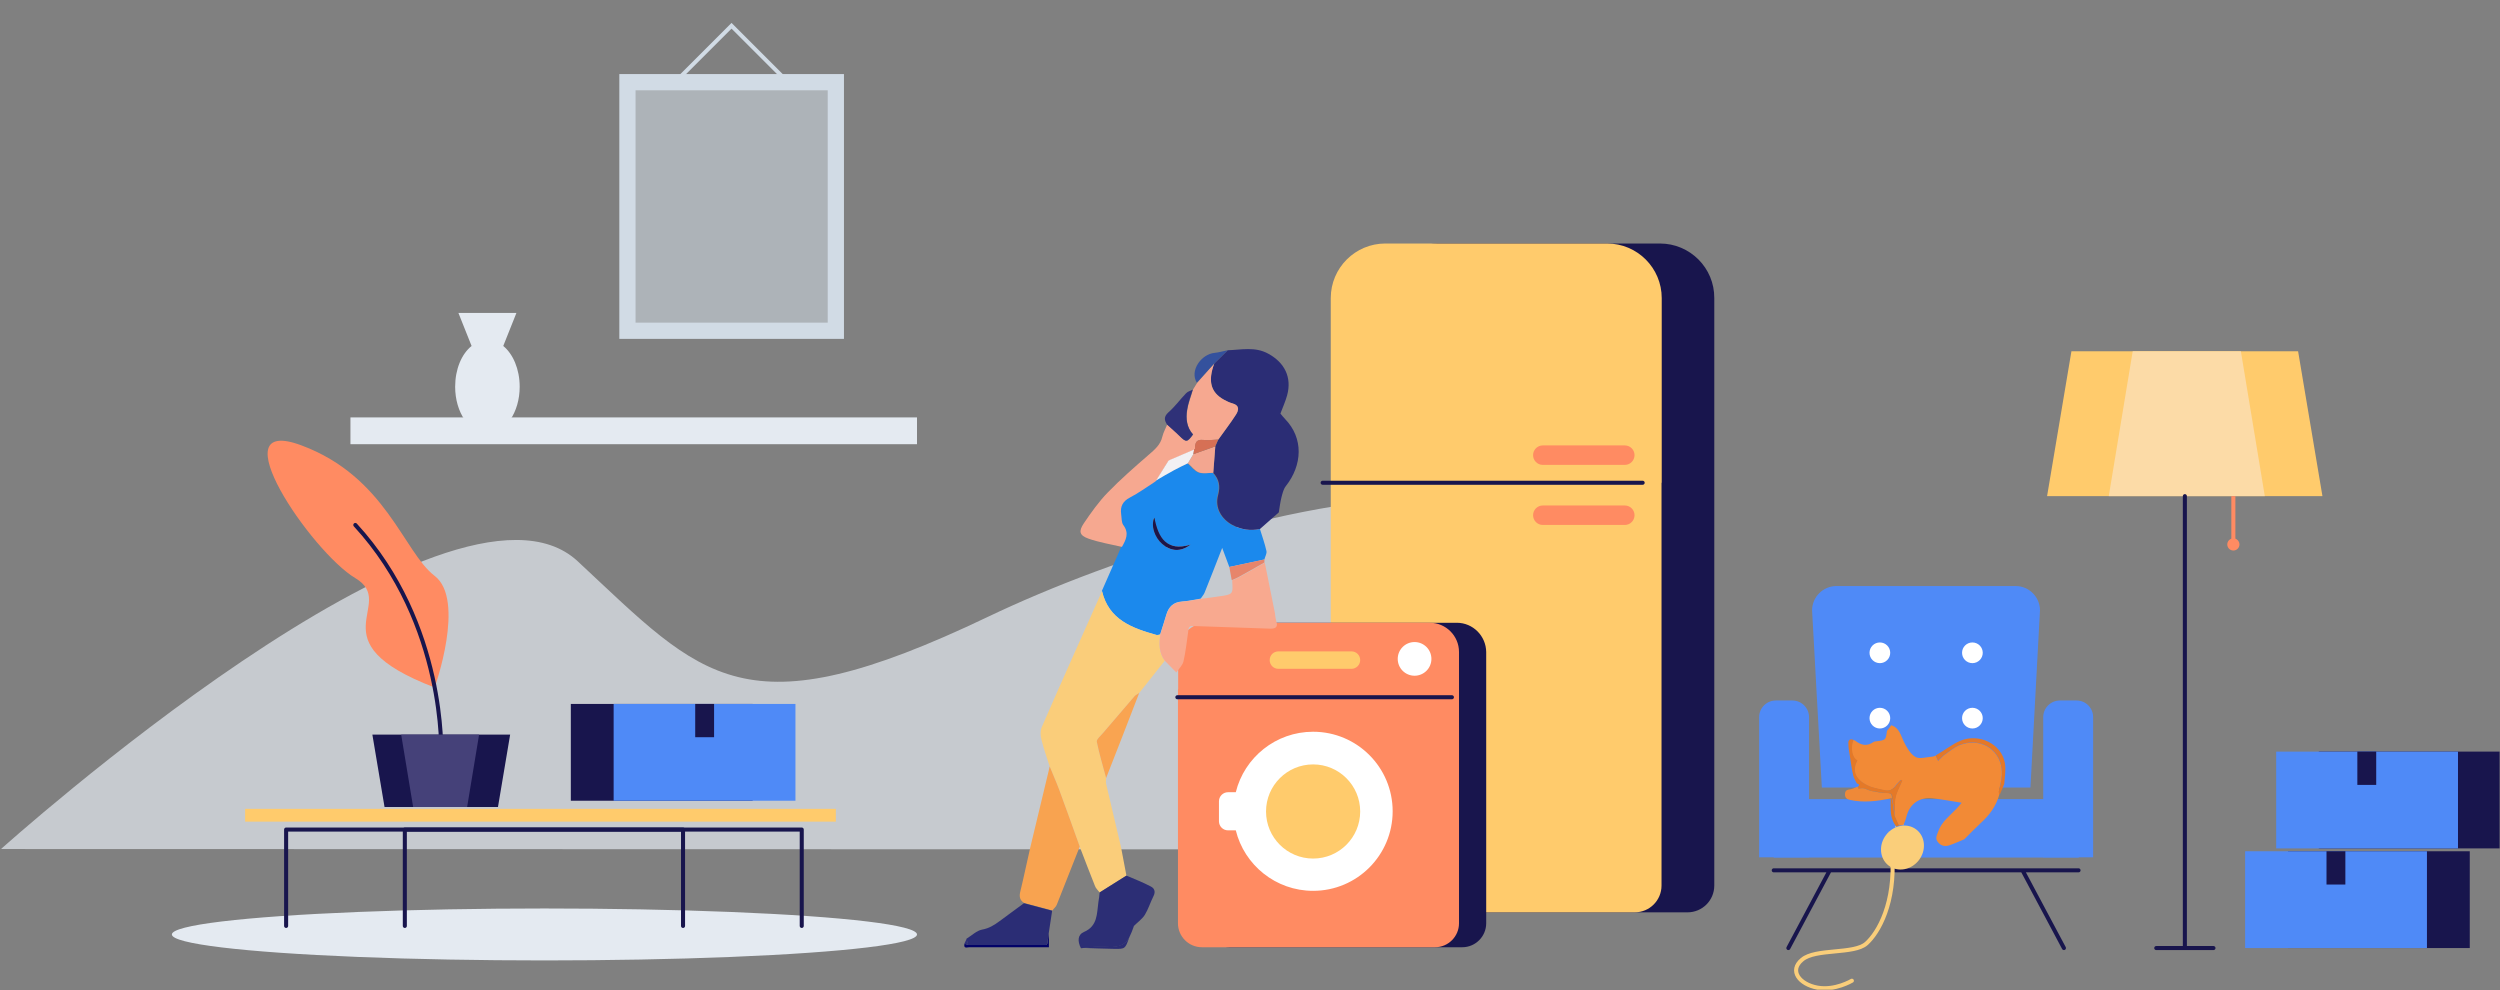 <svg viewBox="0 0 1232 488" xmlns="http://www.w3.org/2000/svg" fill-rule="evenodd" clip-rule="evenodd" stroke-miterlimit="10"><rect x="0" y="0" width="1232" height="488" fill="#808080" stroke="none"/><path fill="none" d="M0 0h1231.8v487.715H0z"/><clipPath id="a"><path d="M0 0h1231.8v487.715H0z"/></clipPath><g clip-path="url(#a)"><clipPath id="b"><path d="M-49 0h1281.1v487.715H-49z"/></clipPath><g clip-path="url(#b)"><path fill="#d1dbe5" fill-opacity=".56" d="M309.2 40.5h102.7V163H309.2z"/><path d="M332.7 40.5l27.8-27.8 27.8 27.8h-55.6z" fill="none" stroke="#d1dbe5" stroke-width="2"/><path fill="none" stroke="#d1dbe5" stroke-width="8" d="M309.2 40.5h102.7V163H309.2z"/><path d="M.5 418.4s222.1-199.6 284.2-141.8c62.1 57.8 81.2 85.2 202.3 27.3 121.1-57.9 415.1-138 320.2 114.7" fill="#e4eaf1" fill-opacity=".7" fill-rule="nonzero"/><path fill="#e4eaf1" d="M172.7 205.7h279.2v13.2H172.7z"/><path d="M248 170.5l6.5-16.3h-28.6l6.5 16.3c-4.9 3.9-8.1 11.4-8.1 20.1 0 12.7 7.1 23 15.9 23s15.9-10.3 15.9-23c0-8.7-3.3-16.2-8.1-20.1z" fill="#e4eaf1" fill-rule="nonzero"/><ellipse cx="268.3" cy="460.5" rx="183.6" ry="12.8" fill="#e4eaf1"/><path d="M214.2 338.8s15.4-43.2 0-55c-15.4-11.8-24-48.8-65.6-64.3-41.6-15.6 4.9 52.5 26.5 65.4 21.5 12.9-20.8 31 39.1 53.9z" fill="#ff8b62" fill-rule="nonzero"/><path d="M818 120H708.7c-14.8 0-26.9 12-26.9 26.9v289.5c0 7.3 5.9 13.2 13.2 13.2h136.6c7.3 0 13.2-5.9 13.2-13.2V146.9c.1-14.8-11.9-26.9-26.8-26.9z" fill="#18154d" fill-rule="nonzero"/><path d="M818.9 146.9c0-14.8-12-26.9-26.9-26.9H682.7c-14.8 0-26.9 12-26.9 26.9v91h163.1v-91zm-163.1 91v198.5c0 7.3 5.9 13.2 13.2 13.2h136.6c7.3 0 13.2-5.9 13.2-13.2V237.9h-163z" fill="#ffcb6c" fill-rule="nonzero"/><path d="M800.7 229.1h-40.4c-2.7 0-4.8-2.2-4.8-4.8 0-2.7 2.2-4.8 4.8-4.8h40.4c2.7 0 4.8 2.2 4.8 4.8 0 2.6-2.1 4.8-4.8 4.8zm0 29.6h-40.4c-2.7 0-4.8-2.2-4.8-4.8 0-2.7 2.2-4.8 4.8-4.8h40.4c2.7 0 4.8 2.2 4.8 4.8 0 2.6-2.1 4.8-4.8 4.8z" fill="#ff8b62" fill-rule="nonzero"/><path fill="#ffcb6c" d="M120.8 398.6h291.1v6.3H120.8z"/><path fill="#18154d" d="M281.3 346.9h89.6v47.7h-89.6z"/><path fill="#4f8af7" d="M302.4 346.9H392v47.7h-89.6z"/><path fill="#18154d" d="M342.6 346.9h9.3v16.4h-9.3z"/><path d="M217.4 371.7s2.7-64-42.3-113" fill="none" stroke="#18154d" stroke-width="2" stroke-linecap="round" stroke-linejoin="round"/><g fill="none" stroke="#18154d" stroke-width="2" stroke-linecap="round" stroke-linejoin="round"><path d="M141 456.3v-47.5h195.6v47.5"/><path d="M199.5 456.3v-47.5h195.6v47.5"/></g><path d="M651.8 237.9h157.7" fill="none" stroke="#18154d" stroke-width="2" stroke-linecap="round" stroke-linejoin="round"/><g fill-rule="nonzero"><path d="M189.5 397.7h55.9l6-35.7h-67.9l6 35.7z" fill="#18154d"/><path d="M203.6 397.7h26.6l5.9-35.7h-38.4l5.9 35.7z" fill="#454179"/></g><path d="M1000.6 388.1H897.8l-4.8-87.3c0-6.6 5.4-12 12-12h88.3c6.6 0 12 5.4 12 12l-4.7 87.3z" fill="#4f8af7" fill-rule="nonzero"/><path fill="#4f8af7" d="M874.1 393.8h150.3v28.8H874.1z"/><path d="M1023.3 345.2h-8.2c-4.5 0-8.2 3.7-8.2 8.2v69.1h24.6v-69.1c0-4.5-3.6-8.2-8.2-8.2zm-140 0h-8.2c-4.5 0-8.2 3.7-8.2 8.2v69.1h24.6v-69.1c0-4.5-3.7-8.2-8.2-8.2z" fill="#4f8af7" fill-rule="nonzero"/><g fill="#fff"><circle cx="926.4" cy="321.7" r="5.1"/><circle cx="972" cy="321.7" r="5.1"/></g><g fill="#fff"><circle cx="926.4" cy="353.9" r="5.1"/><circle cx="972" cy="353.9" r="5.1"/></g><path fill="#18154d" d="M1142.7 370.4h89.6v47.7h-89.6z"/><path fill="#4f8af7" d="M1121.7 370.4h89.6v47.7h-89.6z"/><path fill="#18154d" d="M1161.7 370.4h9.3v16.4h-9.3zM1127.5 419.5h89.6v47.7h-89.6z"/><path fill="#4f8af7" d="M1106.4 419.5h89.6v47.7h-89.6z"/><path fill="#18154d" d="M1146.5 419.5h9.3v16.4h-9.3z"/><g><path d="M874.1 428.9h150.2m-122.6 0l-20.4 38.3m115.4-38.3l20.4 38.3" fill="none" stroke="#18154d" stroke-width="2" stroke-linecap="round" stroke-linejoin="round"/></g><g><path d="M1132.5 173.1h-111.7l-12 71.4h135.7l-12-71.4z" fill="#ffcb6c" fill-rule="nonzero"/><path d="M1104.3 173.1H1051l-11.8 71.4h76.9l-11.8-71.4z" fill="#fcdba7" fill-rule="nonzero"/><path d="M1076.7 244.5v222.7m-14.1 0h28.2" fill="none" stroke="#18154d" stroke-width="2" stroke-linecap="round" stroke-linejoin="round"/><path d="M1100.6 244.5v23.8" fill="none" stroke="#ff8b62" stroke-width="2"/><circle cx="1100.6" cy="268.3" r="3" fill="#ff8b62"/></g><g><path d="M717.9 306.9H608.3c-8 0-14.4 6.5-14.4 14.4V455c0 6.5 5.3 11.8 11.8 11.8h114.9c6.5 0 11.8-5.3 11.8-11.8V321.3c-.1-7.9-6.5-14.4-14.5-14.4z" fill="#18154d" fill-rule="nonzero"/><path d="M719 321.3c0-8-6.5-14.4-14.4-14.4H595c-8 0-14.4 6.5-14.4 14.4v18.4H719v-18.4zm-138.5 18.4V455c0 6.5 5.3 11.8 11.8 11.8h114.9c6.5 0 11.8-5.3 11.8-11.8V339.7H580.5z" fill="#ff8b62" fill-rule="nonzero"/><path d="M666 329.6h-36c-2.4 0-4.3-1.9-4.3-4.3s1.9-4.3 4.3-4.3h36c2.4 0 4.3 1.9 4.3 4.3s-2 4.3-4.3 4.3z" fill="#ffcb6c" fill-rule="nonzero"/><path d="M647.1 360.6c-18.4 0-33.9 12.7-38.1 29.8h-3.8c-2.5 0-4.5 2-4.5 4.5v9.8c0 2.5 2 4.5 4.5 4.5h3.8c4.2 17.1 19.7 29.8 38.1 29.8 21.7 0 39.2-17.6 39.2-39.2s-17.5-39.2-39.2-39.2z" fill="#fff" fill-rule="nonzero"/><circle cx="647.1" cy="399.9" r="23.2" fill="#ffcb6c"/><circle cx="697.1" cy="324.7" r="8.3" fill="#fff"/><path d="M580.2 343.6h135.3" fill="none" stroke="#18154d" stroke-width="2" stroke-linecap="round" stroke-linejoin="round"/></g><g><path d="M946.2 418v-4c.1 1.3.3 2.6.4 3.9-.1 0-.2.1-.4.1z" fill="#e8c485" fill-rule="nonzero"/><path d="M962 417.9h.6-.6z" fill="#5d91f2" fill-rule="nonzero"/><path d="M937.6 406.7c-.6 0-1.2.1-1.9.1-.7-1.6-1.4-3.2-2.1-4.7.1-3-.2-6.2.4-9.1.6-2.9 2.2-5.5 3.3-8.2-.2-.1-.5-.3-.7-.4-.8.9-1.8 1.8-2.5 2.8-1.2 1.8-3 2.8-5 2.4-3.2-.7-6.5-1.2-9.3-2.7-5.9-3.1-7.2-7.3-4.6-12.1-2.6-1-3.6-6.2-2-10.1.3.1.7.1.9.2 2.9 2.3 5.8 3.1 9.1.8.4-.3 1-.4 1.6-.4 4.5-.6 4.5-.6 5.1-5.1.7-.9 1.4-1.9 2.1-2.8 4.1 1.3 4.7 5.1 6.3 8.3 1.4 2.8 3.2 5.9 5.6 7.3 2 1.2 5.3.1 8.1-.1.6 0 1.3-.3 1.9-.5.3.7.6 1.4 1.2 2.6 1.3-1.3 2.2-2.3 3.2-3 2.3-1.6 4.5-3.5 7-4.6 9.5-4.1 19.7 1 21.1 11.4.5 3.8-.5 7.2-1.3 10.8-.2.7.1 1.4.1 2.2-1.6 5.6-4.9 10-9.1 13.8-2.8 2.6-5.4 5.3-8.1 8-2.6 1-5.1 2.3-7.8 3.1-2.1.6-4.1-.1-5.4-2-1.2-1.7-.3-3.1.3-4.8 1.7-5 5.8-7.9 9.1-11.4.8-.8 1.5-1.7 2.5-2.9-5.2-.8-9.7-1.7-14.4-2.2-6.5-.7-11.2 2.8-12.8 9-.3 1.4-.9 2.7-1.4 4-.1 0-.3.2-.5.3z" fill="#f28a36" fill-rule="nonzero"/><path d="M985.2 391.7c-.1-.7-.3-1.5-.1-2.2.9-3.5 1.8-6.9 1.3-10.8-1.3-10.4-11.6-15.5-21.1-11.4-2.5 1.1-4.7 3-7 4.6-1 .7-1.9 1.7-3.2 3-.5-1.1-.8-1.8-1.2-2.6 4.1-2.3 7.8-5.4 12.3-7.3 8.9-3.7 20.1 1.4 21.8 11 .6 3.3-.1 6.9-.3 10.3-.7 1.6-1.3 3.2-2 4.8-.1.2-.3.4-.5.6z" fill="#e47828" fill-rule="nonzero"/><path d="M913.4 364.6c-1.6 3.9-.5 9.1 2 10.1-2.7 4.8-1.3 9.1 4.6 12.1 2.8 1.5 6.2 2 9.3 2.7 2.1.4 3.8-.6 5-2.4.7-1 1.6-1.9 2.5-2.8.2.1.5.3.7.4-1.1 2.7-2.7 5.4-3.3 8.2-.6 2.9-.3 6.1-.4 9.1-.2-1.5-.4-3.1-.7-4.6l-.6-3.9c.2-1.9-.4-2.7-2.5-2.7-2.5-.1-5.1-.6-7.6-1-2-.4-3.8-2.1-6.1-1-.1 0-.5-.7-.8-1.1 1.6-1.1.1-1.3-.5-1.7-.6-1.3-1.5-2.6-1.8-4.1-.7-3.1-1.1-6.3-1.6-9.4-.3-1.9-.7-3.8-.7-5.8-.2-1.3.2-3 2.5-2.1z" fill="#e47928" fill-rule="nonzero"/><path d="M915.3 387.7c.3.4.8 1.2.8 1.1 2.3-1.1 4.1.6 6.1 1 2.5.5 5.1 1 7.6 1 2.1 0 2.7.8 2.5 2.7h-.7c-6.6 1.3-13.2 2.2-19.9.7-1.5-.3-2.3-.9-2.5-2.4 0-1.4.2-2.4 1.9-2.7 1.5-.1 2.9-.9 4.2-1.4z" fill="#ef8938" fill-rule="nonzero"/><path d="M931.7 393.6h.7l.6 3.9c.2 1.5.4 3.1.7 4.6.7 1.6 1.4 3.2 2.1 4.7-.4.2-.9.4-1.3.5-.1-.2-.2-.4-.4-.5-2.1-2.9-2.5-6.3-2.4-9.8v-3.4z" fill="#e27821" fill-rule="nonzero"/><path d="M927.8 414.7c-.2.8-.3 1.6-.5 2.5.2-.8.4-1.7.5-2.5zm6.3-7.8c.2.1.3.3.4.5-.2.2-.5.4-.7.7l.3-1.2zm-3.6 3.5l-.3.3v-.2l.3-.1zm.5-.6c-.1.1-.2.2-.3.2v-.2h.3zm15 3.5c-.2-.4-.3-.8-.5-1.2.2.4.4.8.5 1.2zm-4.5-5.2c-.4-.2-.8-.3-1.2-.5.4.1.8.3 1.2.5zm-1.9-.7c-.4-.1-.8-.1-1.2-.2.4.1.8.1 1.2.2zm-2-.7l.5-.5c0 .2 0 .4-.2.6l-.3-.1z" fill="#e8c485" fill-rule="nonzero"/><path d="M944.393 408.815c4.453 3.444 4.998 10.21 1.216 15.1-3.782 4.889-10.467 6.063-14.92 2.619-4.453-3.444-4.998-10.21-1.216-15.1 3.781-4.889 10.467-6.063 14.92-2.619z" fill="#face7a"/><path d="M912.6 483.3s-8.3 5-17 3.4-14.2-8.3-7.5-13.8c6.6-5.6 25.5-2.5 31.6-7.9 6.1-5.4 14.4-20.1 12.8-43.6" fill="none" stroke="#face7a" stroke-width="2" stroke-linecap="round" stroke-linejoin="round"/></g><g fill-rule="nonzero"><path d="M620.9 260.7c1.1 3.6 2.4 7.2 3.2 10.8.3 1.3-.7 2.8-1 4.2-5.8 1.2-11.5 2.5-17.3 3.7-1.1-3-2.2-6-3.5-9.4-3 7.7-5.8 14.9-8.7 22.1-.4 1-1.3 1.9-1.9 2.9-3.1.5-6.1 1.2-9.2 1.4-4.2.3-6.5 2.5-7.7 6.3-1 3.3-2 6.6-3.1 9.9-.6.1-1.2.4-1.7.3-12.1-3.4-23.6-7.4-27-21.7 1.9-4.4 3.9-8.8 5.8-13.2 1.3-2.9 2.6-5.8 3.8-8.7 1.9-3.4 3.8-6.7.7-10.7-1-1.4-.9-3.7-1.1-5.5-.5-3.7.8-6.3 4.3-8.1 4.2-2.2 8.1-5 12.1-7.6.3-.2.6-.4.8-.6 3-1.7 5.9-3.5 8.9-5.1 2.2-1.2 4.6-2.3 6.8-3.4 1.8 1.6 3.3 3.7 5.4 4.5 2.1.8 4.7.2 7.1.2 2.9 3.2 3.6 6.6 2.4 11-1.7 6.1 1.6 11.7 7.1 14.7 4.6 2.3 9.1 3.1 13.8 2zm-34.2 7.7c-11.8 3.5-15.9-3.3-17.9-13.3-1.8 3.8.2 9.6 3.8 12.9 4.4 3.8 9.3 4.1 14.1.4z" fill="#1b89ed"/><path d="M620.9 260.7c-4.8 1-9.2.3-13.5-2-5.5-2.9-8.8-8.6-7.1-14.7 1.2-4.5.5-7.8-2.4-11 .3-4.3.7-8.7 1-13 .5-1.1 1-2.3 1.5-3.4 2.9-4.1 6-8.1 8.7-12.3 1.4-2.1 1.9-4.5-1.7-5.5-1.5-.4-2.9-1.1-4.2-1.8-6.6-3.7-8.1-9.2-4.8-17.9 2.2-2.2 4.4-4.4 6.6-6.5 6.7-.2 13.5-1.9 20 1.7 8.1 4.4 11.7 11.7 9.3 20.5-.8 2.9-2 5.6-3.3 9 .5.6 1.3 1.7 2.3 2.7 9.2 9.5 8.5 22.7.4 33-1.2 1.5-1.7 3.7-2.2 5.6-.6 2.4-.9 4.9-1.3 7.4-3.1 2.7-6.2 5.5-9.3 8.2z" fill="#2b2d75"/><path d="M598.4 179.1c-3.2 8.7-1.8 14.3 4.8 17.9 1.3.7 2.7 1.4 4.2 1.8 3.6 1 3 3.4 1.7 5.5-2.7 4.2-5.8 8.2-8.7 12.3-2.5.1-5 .5-7.4.2-3.5-.4-4.1 1.5-4 4.3l-.6.6h.1c-4 1.7-8 3.4-11.9 5.1-.3.1-.7.3-.9.6l-6 9.6c-.3.2-.6.4-.8.6-4 2.6-7.9 5.4-12.1 7.6-3.5 1.8-4.8 4.4-4.3 8.1.3 1.9.1 4.2 1.1 5.5 3 4 1.2 7.3-.7 10.7-5.6-1.3-11.3-2.2-16.6-4.1-4.4-1.6-4.8-3.6-2.2-7.5 3.6-5.3 7.4-10.7 11.9-15.3 6.3-6.5 13.2-12.5 20.1-18.5 2.9-2.5 5.8-4.9 6.7-8.9.5-2.1 1.6-4 2.4-6 2 1.8 4.1 3.6 6 5.5 3.5 3.4 3.9 3.4 6.8-.6-3.2-3.4-3.6-7.8-2.9-12.1.5-3.4 1.9-6.6 2.8-10 .7-1.1 1.4-2.2 2.1-3.4 2.7-3.1 5.6-6.3 8.4-9.5z" fill="#f6a890"/><path d="M587.8 192c-1 3.3-2.3 6.6-2.8 10-.7 4.3-.2 8.6 2.9 12.1-2.9 4-3.4 4-6.8.6-1.9-1.9-4-3.6-6-5.5-1.4-2.2-1.6-3.9.7-6 3.2-2.8 5.7-6.3 8.7-9.4.8-.9 2.2-1.2 3.3-1.8z" fill="#2f3178"/><path d="M598.4 179.1c-2.9 3.2-5.7 6.3-8.6 9.5-3.7-6 2.3-14.1 8.7-14.7 2.2-.2 4.3-.9 6.5-1.3-2.2 2.2-4.4 4.3-6.6 6.5z" fill="#34519d"/><path d="M543.1 291.3c3.3 14.2 14.9 18.3 27 21.7.5.1 1.1-.2 1.7-.3-.7 4.6-.7 9 2.2 12.9l-12.6 15.9c-.8.5-1.7.9-2.3 1.6-5.2 6-10.4 12.1-15.6 18.2-1.1 1.3-3.2 3-3 4.2 1.2 6 3 11.9 4.6 17.9 0 1-.2 2 0 2.9 2.4 10.4 4.9 20.7 7.3 31 .9 4.7 1.8 9.5 2.7 14.2-4.4 2.8-8.8 5.5-13.2 8.3-.8-1.1-1.9-2-2.3-3.2-2.6-6.4-5-12.9-7.5-19.3-3.4-9.4-6.7-18.8-10.2-28.2-1.4-3.8-3.1-7.6-4.6-11.3-1.4-4.5-3-8.9-4.1-13.4-.5-1.8-.6-4.2.1-5.9 9.8-22.5 19.8-44.8 29.8-67.2z" fill="#facd7a"/><path d="M517.3 377.7c1.5 3.8 3.2 7.5 4.6 11.3 3.5 9.4 6.8 18.8 10.2 28.2-3.8 9.5-7.5 19.1-11.3 28.6-.4 1.1-1.5 1.9-2.2 2.9-4.6-1.2-9.2-2.4-13.9-3.7-2.2-1.4-2.5-3.2-1.9-5.6 1.8-7.4 3.3-14.8 5-22.1 3.1-12.8 6.1-25.5 9.2-38.3 0-.4.2-.8.3-1.3z" fill="#f8a350"/><path d="M541.9 439.8c4.4-2.8 8.8-5.5 13.2-8.3 4 1.7 8.1 3.3 11.9 5.3 1.9.9 2.6 2.6 1.4 4.9-1.5 3-2.5 6.3-4.2 9.1-1.3 2.1-3.6 3.7-5.4 5.5-.3.7-.5 1.4-.8 2.2-.1.3-.2.5-.3.8-.3.7-.6 1.3-.9 2-.1.3-.3.6-.4.9-2.6 4.5-6.8 4.7-11.3 4.4-1.8-.2-3.6-.1-5.4 0-2.3.1-4.6.5-7 .7-1.8-3.5-1.6-6.7 1.4-8 6.9-2.9 6.4-9.1 7.2-14.8.3-1.7.5-3.2.6-4.7z" fill="#2c2e75"/><path d="M504.6 445.1c4.6 1.2 9.2 2.4 13.9 3.7-.6 3.7-1.1 7.5-1.7 11.2-.2 1.7-.4 3.3-.7 5l-.7.7h-38.3c-.3-1-.6-2.1-.8-3.1 2.6-1.6 5-4 7.7-4.5 3.4-.6 5.9-2.2 8.5-4.1 4.1-3 8.1-5.9 12.1-8.9z" fill="#2b2d75"/><path d="M516.2 465c.2-1.7.4-3.3.7-5v6.8h-39.2c-1 0-3 .9-2.4-1.7.7.2 1.3.4 2 .6h38.3c.1-.3.3-.5.6-.7z" fill="#020268"/><path d="M532.8 467.1c2.3-.2 4.6-.5 7-.7 1.8-.1 3.6-.2 5.4 0 4.5.4 8.7.1 11.3-4.4-2 5.6-2 5.7-7.5 5.6-5.5-.1-10.8-.3-16.2-.5z" fill="#2b2d75"/><path d="M477.2 465.7c-.7-.2-1.3-.4-2-.6.4-.8.8-1.7 1.2-2.5.3 1 .5 2 .8 3.1z" fill="#2f3178"/><path d="M558.1 458.4c.3-.7.5-1.4.8-2.2-.3.8-.6 1.5-.8 2.2zm-1.3 2.7c.3-.7.6-1.3.9-2-.3.7-.6 1.4-.9 2z" fill="#2b2d75"/><path d="M628.9 306c1 2.8 0 3.9-3 3.8-12.7-.5-25.3-.8-38-1.3-2.4-.1-2.2 1.6-2.4 3.1-.7 4.8-1.2 9.7-2.3 14.4-.5 2-2.3 3.6-3.5 5.4-1.9-1.9-3.8-3.9-5.7-5.8-2.9-3.9-2.9-8.4-2.2-12.9 1-3.3 2.1-6.6 3.1-9.9 1.2-3.8 3.5-6 7.7-6.3 3.1-.2 6.1-.9 9.2-1.4 3-.4 5.9-.7 8.9-1.2 7-1 7-1 6.5-7.9 1.2-.5 2.4-1 3.5-1.6 4.2-2.3 8.4-4.7 12.6-7.1 1.7 8.3 3.3 16.6 5 24.9.1 1.2.3 2.5.6 3.8z" fill="#f8a98f"/><path d="M623.1 277.2c-4.2 2.4-8.4 4.8-12.6 7.1-1.1.6-2.3 1.1-3.5 1.6-.4-2.2-.8-4.3-1.2-6.5 5.8-1.2 11.5-2.5 17.3-3.7v1.5z" fill="#e7856b"/><path d="M598.9 220c-.3 4.3-.7 8.7-1 13-2.4 0-5 .6-7.1-.2-2.1-.8-3.6-3-5.4-4.5l2.7-4.5c3.6-1.3 7.2-2.5 10.8-3.8z" fill="#f3a690"/><path d="M588.1 223.8l-2.7 4.5c-2.3 1.1-4.6 2.2-6.8 3.4-3 1.6-6 3.4-8.9 5.1l6-9.6c.2-.3.6-.4.9-.6 4-1.7 7.9-3.4 11.9-5.1-.2.9-.3 1.6-.4 2.3z" fill="#f2f0f3"/><path d="M586.7 268.4c-4.8 3.7-9.7 3.4-14-.4-3.7-3.2-5.7-9.1-3.8-12.9 1.9 10 6 16.8 17.8 13.3z" fill="#1e1547"/><path d="M568.8 237.5c.3-.2.6-.4.8-.6-.2.1-.5.4-.8.6z" fill="#f2f0f3"/><path d="M588.1 223.8l.3-2.1h-.1l.6-.6c-.1-2.7.5-4.7 4-4.3 2.4.3 4.9-.1 7.4-.2-.5 1.1-1 2.3-1.5 3.4-3.5 1.3-7.1 2.5-10.7 3.8z" fill="#d67055"/><path d="M589 221.1l-.6.6.6-.6z" fill="#f2f0f3"/><path d="M561.4 341.5c-5.4 14-10.8 27.9-16.3 41.9-1.6-6-3.4-11.9-4.6-17.9-.2-1.1 1.8-2.8 3-4.2 5.2-6.1 10.4-12.2 15.6-18.2.6-.7 1.5-1 2.3-1.6z" fill="#f9a451"/><path d="M516.2 465l-.7.7c.2-.3.4-.5.7-.7z" fill="#2f3178"/></g></g></g></svg>